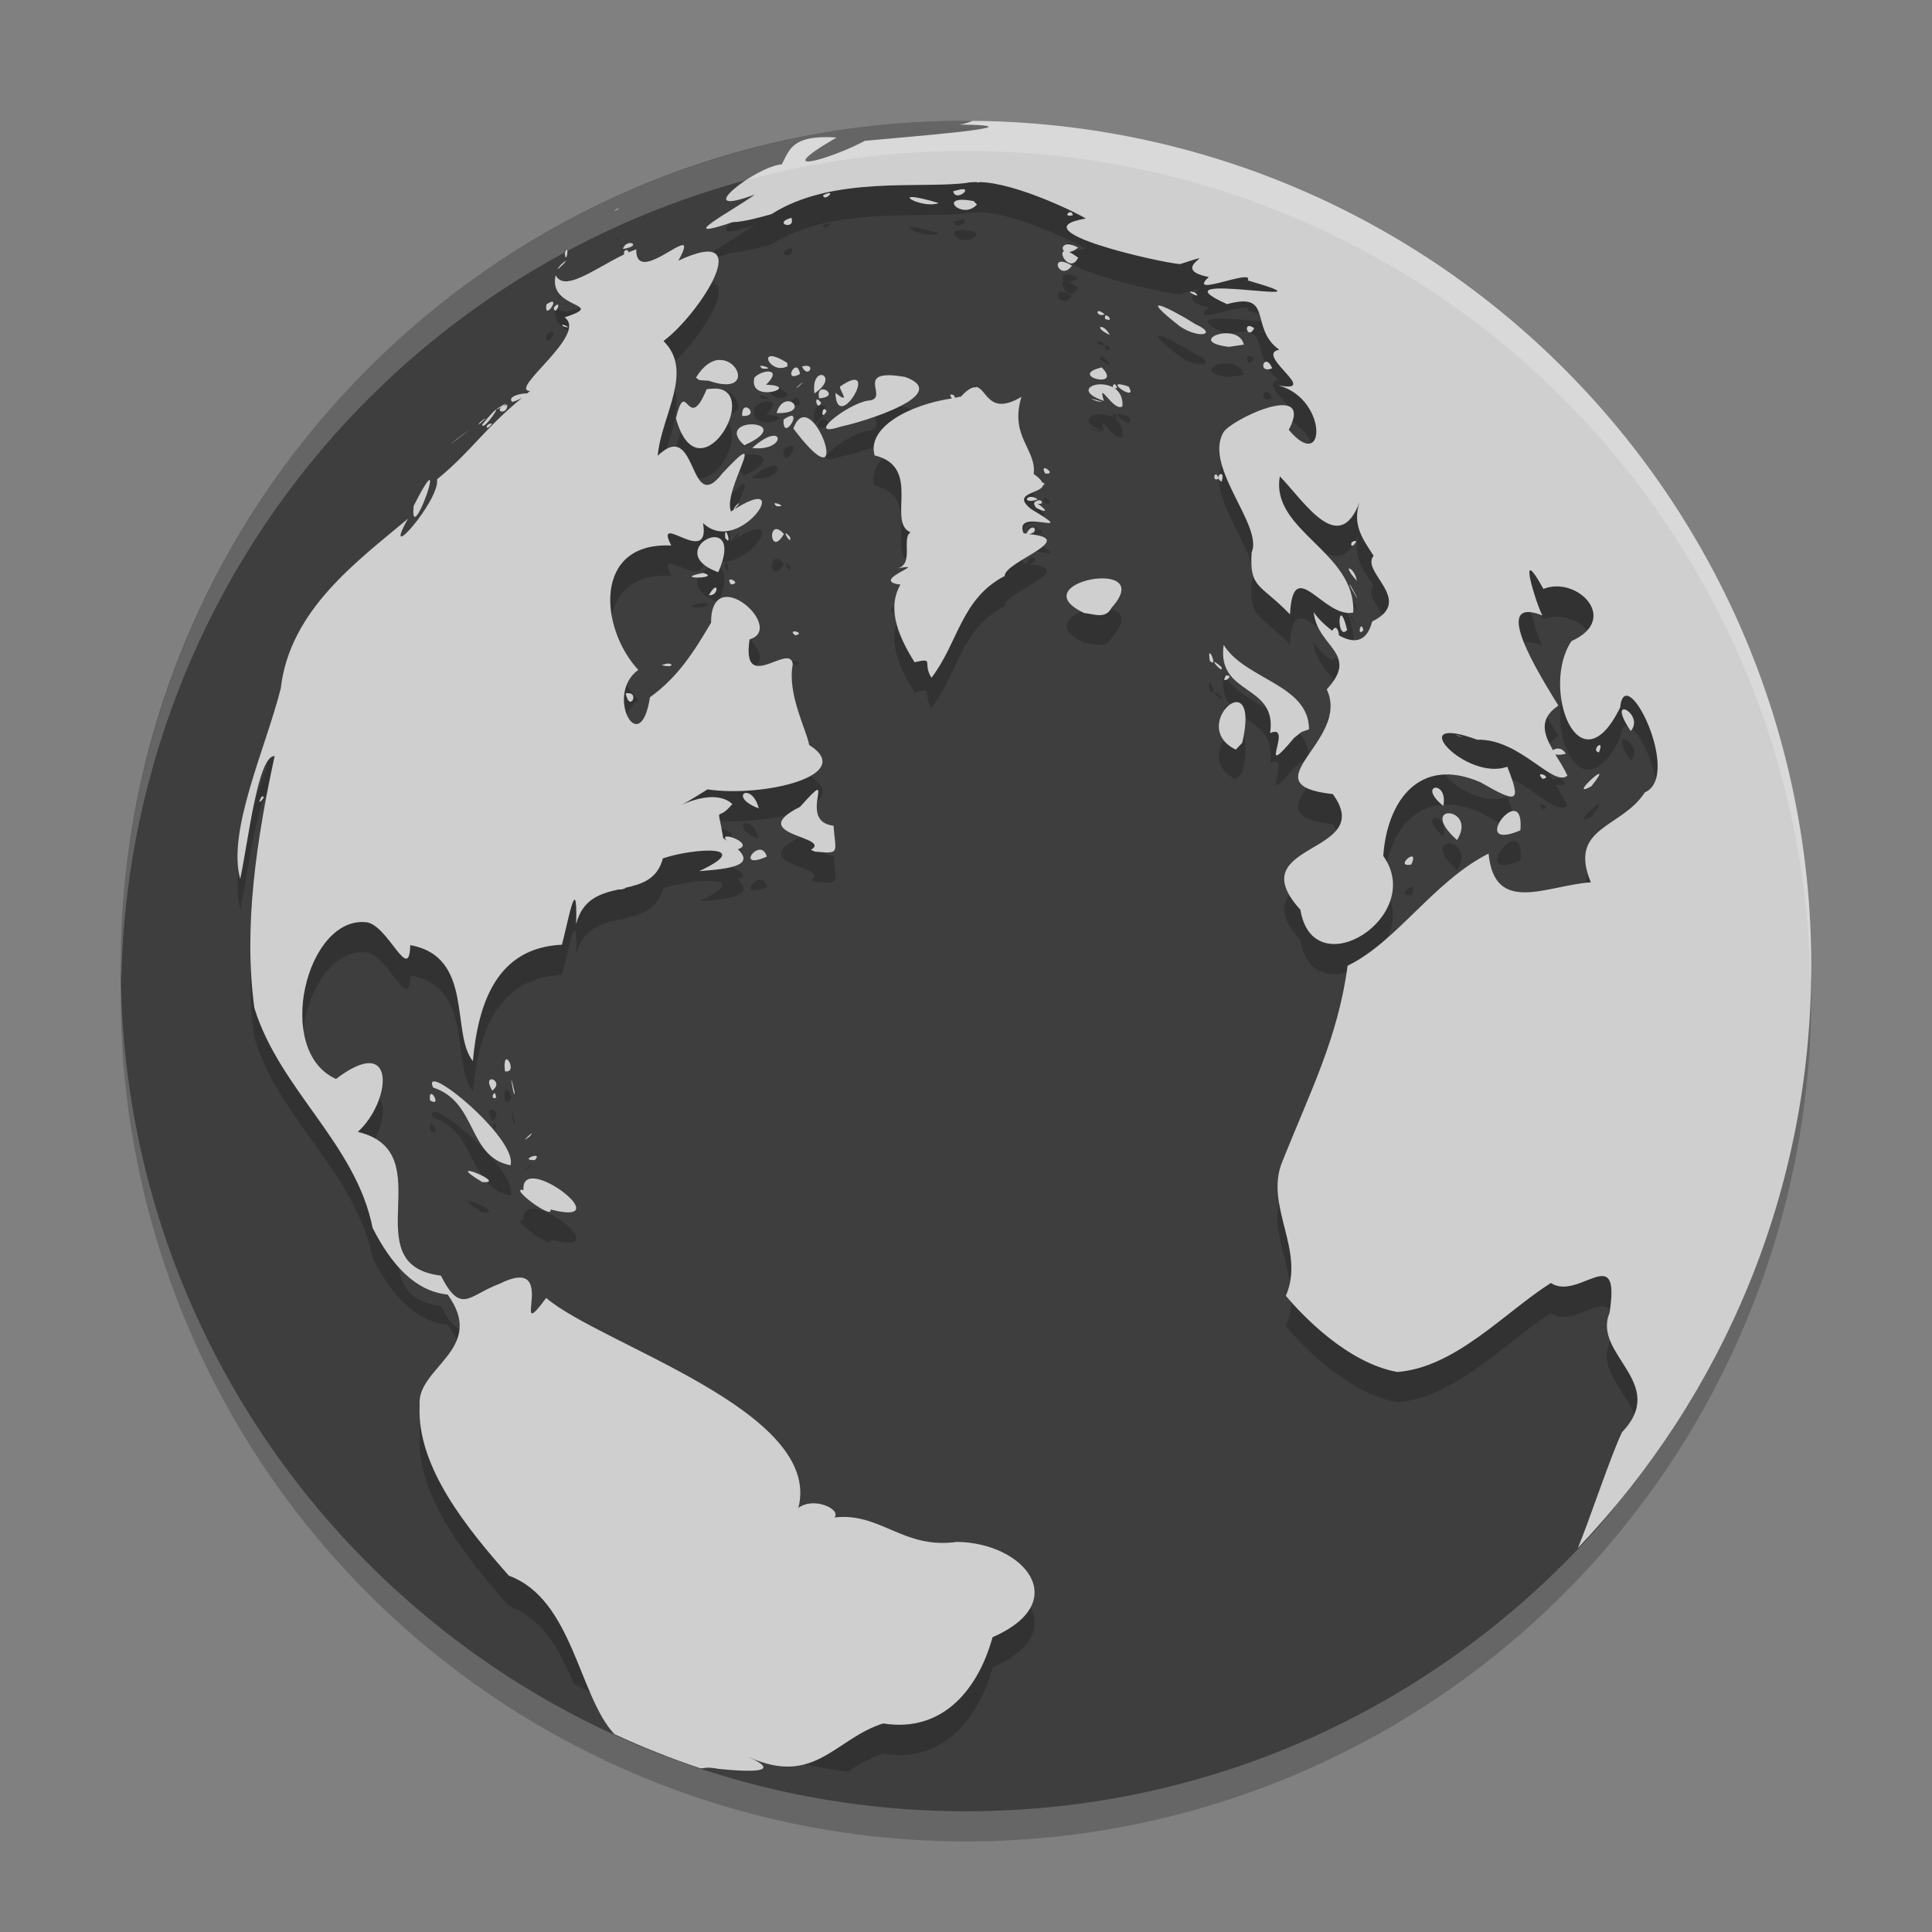 <svg xmlns="http://www.w3.org/2000/svg" width="64" height="64" version="1.1" viewBox="0 0 64 64">
 <rect x="0" y="0" width="64" height="64" fill="#808080" stroke="none"/>
 <g transform="translate(0,-988.362)">
  <circle style="opacity:0.2" cx="32" cy="1021.362" r="28"/>
  <path d="m 56.377,1020.502 c 0,7.16 0.936,13.553 -3.486,18.504 -5.128,5.742 -12.587,9.357 -20.891,9.357 C 16.536,1048.362 4,1035.826 4,1020.362 c 0,-15.464 12.536,-28 28,-28 0.509,0 1.665,0.292 2.167,0.319 7.001,0.374 11.089,5.874 15.797,10.463 5.217,5.086 6.413,9.496 6.413,17.358 z" style="fill:#3e3e3e"/>
  <path style="opacity:0.2" d="m 32.223,993.366 c -0.161,0.062 -0.314,0.109 -0.449,0.121 3.077,0.038 -2.018,0.432 -3.125,0.539 -1.035,0.559 -3.286,1.26 -0.938,-0.109 -1.213,-0.08 -1.484,0.241 -1.684,0.633 -0.02,0.02 -0.023,0.021 -0.016,0.031 -0.038,0.076 -0.074,0.148 -0.113,0.227 -0.844,0.05 -3.122,1.826 -0.895,1 -0.691,0.513 -2.782,1.601 -0.734,0.914 0.443,-0.022 0.861,-0.152 1.285,-0.266 2.016,-1.291 4.966,-0.835 6.465,-1.035 0.097,-0.026 0.218,-0.023 0.336,-0.027 0.031,0.02 0.061,0.02 0.09,0 1.249,0.028 3.342,1.076 3.523,1.207 -2.313,0.384 2.428,1.454 3.117,1.512 1.612,-0.515 -0.51,0.143 0.957,0.426 -0.783,0.719 1.53,-0.312 1.289,0.109 3.413,0.992 -3.355,-0.415 -0.688,0.789 1.571,-0.43 0.719,0.792 1.73,1.508 -0.871,0.164 1.55,1.542 -0.172,1.152 1.79,0.324 1.766,3.021 0.488,1.504 0.893,-1.692 -2.024,-0.296 -2.184,0.113 -0.611,1.153 1.339,3.063 0.953,3.953 -0.076,1.201 0.28,1.018 1.273,2.047 0.101,-2.018 1.116,0.145 2.094,-0.059 0.096,-2.016 -2.756,-2.705 -2.434,-4.516 0.848,0.886 1.956,2.67 2.645,0.852 -0.265,0.769 0.132,1.266 0.465,1.781 -0.45,0.535 1.38,1.476 -0.051,2.176 -0.189,0.747 -0.659,0.711 -1.102,0.457 0.003,-0.144 -0.096,-0.384 -0.219,-0.148 -0.26,-0.198 -0.5,-0.431 -0.617,-0.621 0.112,1.171 1.545,1.365 0.434,2.562 0.814,1.712 -2.653,3.151 0.203,3.469 1.478,2.023 -3.126,1.577 -1.074,3.832 0.425,2.586 4.172,0.214 2.746,-1.785 0.127,-1.818 1.191,-3.32 3.215,-2.442 1.236,0.712 1.369,0.691 0.895,-0.512 -1.364,0.499 -3.521,-1.823 -1,-0.894 1.425,-0.04 2.507,1.583 2.992,1.191 -0.106,-0.232 -0.256,-0.47 -0.402,-0.707 0.079,0.02 0.164,0.026 0.352,-0.02 -0.137,-0.223 -0.33,-0.189 -0.43,-0.117 -0.302,-0.518 -0.489,-1.029 0.18,-1.477 -0.63,-1.024 -2.289,-3.675 -0.527,-2.988 -0.15,-0.223 -0.915,-2.59 0.031,-0.875 1.106,-0.445 2.556,0.994 0.93,1.727 -1.036,1.53 0.245,4.993 1.613,2.199 0.164,-1.62 2.072,2.273 0.816,2.812 -0.765,1.195 -2.556,1.131 -1.789,2.981 -1.44,0.092 -3.193,1.108 -3.387,-0.953 -1.83,0.927 -3.041,2.924 -4.672,3.715 -0.314,2.376 -1.243,4.184 -2.168,6.504 -0.591,1.465 0.78,2.915 0.125,4.43 0.549,0.655 2.04,2.226 3.691,2.523 1.934,-0.154 3.554,-1.972 5.086,-2.945 0.929,0.61 2.323,-1.437 1.941,0.996 -0.574,1.377 1.971,2.309 0.418,3.945 -0.033,0.067 -0.101,0.263 -0.141,0.355 a 28,28 0 0 0 6.355,-16.797 C 59.423,1005.441 47.248,993.483 32.223,993.366 Z m -4.816,0.441 -0.07,0.019 0.07,-0.019 z m -0.137,0.031 -0.188,0.035 0.188,-0.035 z m -0.203,0.043 -0.074,0.019 0.074,-0.019 z m -2.113,0.707 -0.082,0.019 0.082,-0.019 z m -0.348,0.098 -0.188,0.039 0.188,-0.039 z m -1.707,0.496 -0.176,0.066 0.176,-0.066 z m -0.281,0.078 -0.078,0.039 0.078,-0.039 z m 9.332,0.375 c -0.046,-0.02 -0.159,5e-4 -0.371,0.062 0.063,0.312 0.51,-5e-4 0.371,-0.062 z m -10.391,0.07 -0.051,0.031 0.051,-0.031 z m 5.93,0.055 c -0.027,0 -0.093,-0.002 -0.223,0.07 0.026,0.188 0.304,-0.046 0.223,-0.07 z m 4.379,0.082 0.094,0.051 -0.094,-0.051 z m -1.621,0.047 c -0.4,-0.026 0.393,0.369 0.855,0.203 -0.455,-0.138 -0.722,-0.193 -0.855,-0.203 z m -9.199,0.047 -0.027,0.019 0.027,-0.019 z m 10.828,0.043 c -0.675,0.002 0.061,0.635 0.488,0.16 l -0.105,-0.113 c -0.159,-0.03 -0.286,-0.047 -0.383,-0.047 z m 0.617,0.168 0.004,0.094 -0.004,-0.094 z m -11.98,0.113 c 6.84e-4,0 -0.028,-0.003 -0.105,0.043 -0.147,0.114 0.103,-0.031 0.105,-0.043 z m -0.172,0.082 -0.094,0.074 0.094,-0.074 z m 15.129,0.051 c -0.097,-0.02 -0.217,0.174 0.074,0.098 -0.011,-0.066 -0.042,-0.094 -0.074,-0.098 z m -15.32,0.051 0.016,0.035 -0.016,-0.035 z m 6.07,0.133 c -0.651,0.184 0.152,0.432 0,0 z m -6.383,0.113 -0.113,0.109 0.113,-0.109 z m -0.191,0.133 -0.18,0.125 0.18,-0.125 z m 1.297,0.602 c -0.076,-0.034 -0.254,0.001 -0.305,0.188 0.355,-0.056 0.381,-0.153 0.305,-0.188 z m 14.371,0.039 c -0.127,0.032 -0.141,0.154 -0.062,0.219 -0.217,0.054 0.215,0.723 0.465,0.215 -0.124,-0.092 -0.221,-0.15 -0.297,-0.184 0.08,-0.02 0.177,-0.048 0.297,-0.148 -0.186,-0.104 -0.319,-0.122 -0.402,-0.102 z m -12.703,0.019 c -0.281,0 -1.553,1.152 -1.531,0.137 -1.07,0.382 -2.342,1.52 -2.672,0.859 -0.274,1.153 1.769,0.909 0.297,1.398 0.805,0.553 -1.877,2.4 -1.145,2.438 -0.039,0.03 -0.061,0.052 -0.098,0.082 -0.172,-0.02 -0.686,0.104 -0.484,0.281 0.207,-0.068 0.235,-0.099 0.32,-0.141 -1.29,1.059 -1.664,1.758 -2.82,2.703 0.113,0.682 -1.889,2.957 -0.961,1.305 -1.676,1.408 -3.921,3.025 -4.215,5.625 -0.515,2.022 -1.777,4.717 -1.34,6.309 0.273,-1.275 0.584,-4.094 1.141,-4.07 -0.589,2.722 -1.042,5.644 -0.672,8.348 0.845,2.718 3.362,4.494 3.914,7.281 0.639,1.251 1.423,2.096 2.488,2.211 1.313,1.805 -1.049,2.417 -0.93,3.664 -0.106,2.041 1.587,4.097 2.957,5.648 1.108,0.406 1.687,1.477 2.16,2.59 a 28,28 0 0 0 9.059,2.902 c 0.357,-0.233 0.73,-0.457 1.18,-0.598 2.045,0.324 3.179,-1.24 3.621,-2.859 2.681,-1.17 1.047,-3.127 -1.176,-3.156 -1.794,0.253 -2.529,-0.987 -4.059,-0.809 0.237,-0.266 -0.678,-0.705 -1.195,-0.32 0.826,-3.206 -6.54,-5.404 -8.352,-6.953 -1.267,1.711 0.508,-1.502 -1.559,-0.465 -1.005,0.372 -1.263,1.043 -1.934,-0.274 -2.941,-0.356 0.082,-4.087 -2.75,-4.762 1.11,-1.007 1.311,-3.307 -0.723,-1.754 -2.077,-0.928 -0.979,-5.42 1.016,-5.188 0.718,0.102 1.419,2.066 1.445,0.758 2.122,0.378 1.332,2.911 2.074,3.84 0.176,-1.932 0.797,-3.756 2.949,-3.856 0.151,-0.486 0.529,-2.644 0.473,-0.684 0.216,-0.833 0.797,-1.011 1.387,-1.145 0.137,0 0.234,-0.021 0.242,-0.055 0.548,-0.124 1.061,-0.283 1.242,-0.977 1.05,-0.351 3.073,-0.454 1.203,0.422 1.027,-0.076 1.849,-0.185 1.281,-0.727 0.608,-0.186 -0.718,-0.651 -0.363,-0.277 -0.044,-0.03 -0.071,-0.056 -0.121,-0.086 -0.202,-1.248 -0.241,-0.462 0.301,-1.133 -0.856,-0.787 -2.901,0.834 -0.824,-0.484 1.833,0.275 4.969,-0.461 3.371,-1.473 -0.083,-0.488 -0.737,-1.693 -0.547,-2.668 -0.075,-0.768 -1.711,1.04 -1.43,-0.828 1.223,-0.366 -1.276,-2.604 -1.277,-0.555 -0.592,1.011 -1.123,1.823 -2.023,2.469 -0.33,2.117 -1.511,-0.103 -0.383,-0.902 -1.285,-1.384 -1.512,-4.244 1.09,-4.121 -0.604,-1.182 1.316,0.759 1.055,-0.746 1.225,1.174 3.161,-1.862 0.926,-0.383 -0.299,-0.697 1.356,-3.028 -0.285,-1.266 -1.141,1.481 -0.805,-1.873 -2.145,-0.578 0.112,-1.321 1.217,-2.791 0.191,-3.801 1.171,-0.867 3.176,-3.921 0.492,-2.66 0.213,-0.386 0.23,-0.517 0.137,-0.52 z m -3.73,0.019 -0.016,0.137 0.016,-0.137 z m -0.094,0.137 c -0.012,-0.02 -0.037,0.017 -0.078,0.117 0.045,0.335 0.115,-0.073 0.078,-0.117 z m 17.484,0 0.109,0 -0.109,0 z m -15.566,0.019 c -0.025,0.02 -0.038,0.059 -0.027,0.133 0.262,-0.042 0.103,-0.187 0.027,-0.133 z m 3.266,0.324 0.035,0.043 -0.035,-0.043 z m -5.227,0.031 c 0.007,-0.02 -0.033,10e-4 -0.164,0.117 -0.302,0.359 0.143,-0.065 0.164,-0.117 z m 16.367,0.023 c -0.212,0.064 0.089,0.549 0.402,0.125 -0.203,-0.122 -0.332,-0.147 -0.402,-0.125 z m 0.551,0.105 -0.047,0.125 0.047,-0.125 z m 2.406,0.125 -0.141,0.019 0.141,-0.019 z m 1.16,0.059 -0.074,0.055 0.074,-0.055 z m 0.195,0.102 0.125,0.098 -0.125,-0.098 z m -21.078,0.125 -0.117,0.066 0.117,-0.066 z m -0.215,0.137 0.062,0.019 -0.062,-0.019 z m 21.273,0.027 0.062,0.066 -0.062,-0.066 z m 0.02,0.316 c 0.005,0.048 0.405,0.231 0.164,0.019 -0.125,-0.034 -0.166,-0.031 -0.164,-0.019 z m -21.098,0.336 c -0.019,-0.03 -0.082,-0.018 -0.223,0.078 -0.075,0.459 0.278,0.018 0.223,-0.078 z m 0.102,0.09 -0.074,0.07 0.074,-0.07 z m 20.012,0.031 c -0.182,-0.042 -0.059,0.131 0.645,0.68 0.628,0.428 1.265,0.278 0.547,-0.055 -0.521,-0.323 -1.009,-0.583 -1.191,-0.625 z m -2.293,0.043 0.266,0.09 -0.266,-0.09 z m -18.137,0.047 0.023,0.047 -0.023,-0.047 z m 18.398,0.09 c -0.117,-0.02 -0.033,0.203 0.188,0.105 -0.086,-0.072 -0.148,-0.102 -0.188,-0.105 z m -0.168,0.019 0.082,0.082 -0.082,-0.082 z m 0.398,0.121 c -0.027,0 -0.044,0.033 -0.027,0.117 0.288,0.11 0.108,-0.129 0.027,-0.117 z m -0.188,0.07 -0.059,0.133 0.059,-0.133 z m -0.289,0.027 0.098,0.074 -0.098,-0.074 z m -17.512,0.211 c -0.026,0 -0.036,0 0.004,0.051 0.32,0.1 0.074,-0.043 -0.004,-0.051 z m 18.016,0 0.113,0.031 -0.113,-0.031 z m 4.68,0.051 c -0.11,0.06 0.033,0.392 0.203,0.066 -0.102,-0.074 -0.166,-0.086 -0.203,-0.066 z m -4.883,0.023 c -0.052,0.02 -0.005,0.12 0.305,0.27 -0.1,-0.209 -0.252,-0.284 -0.305,-0.27 z m -17.715,0.055 -0.02,0.074 0.02,-0.074 z m 18.152,0.02 -0.027,0.066 0.027,-0.066 z m -0.355,0.098 0.012,0.172 -0.012,-0.172 z m 4.027,0.039 c -0.444,0.024 -0.798,0.338 0.141,0.449 l 0.492,-0.074 c -0.07,-0.299 -0.367,-0.39 -0.633,-0.375 z m -22.184,0.215 0.055,0.035 -0.055,-0.035 z m 7.152,0.539 0,0 c -0.284,0.02 0.118,0.574 0.551,0.328 l -0.016,-0.109 c -0.27,-0.17 -0.441,-0.226 -0.535,-0.223 z m 11.02,0 0.023,0.105 -0.023,-0.105 z m -12.746,0.121 c -0.236,0.02 -0.506,0.175 -0.758,0.59 l 0.113,0.082 0.312,0.019 c 1.426,0.493 1.039,-0.739 0.332,-0.688 l 0,0 z m 18.152,0.062 c -0.157,-0.032 -0.211,0.376 0.18,0.219 -0.063,-0.146 -0.127,-0.208 -0.18,-0.219 z m -15.539,0.113 -0.145,0.074 0.145,-0.074 z m -1.23,0.023 c -0.028,0 -0.022,0.034 0.059,0.09 0.415,0.036 0.026,-0.112 -0.059,-0.09 z m 1.176,0.051 c -0.155,0 -0.319,0.469 0.129,0.219 -0.027,-0.154 -0.077,-0.216 -0.129,-0.219 z m -0.551,0.094 0.086,0.035 -0.086,-0.035 z m -0.324,0.047 c -0.138,-0.022 -0.381,0.059 -0.508,0.199 -0.221,0.9 1.624,0.273 0.391,0.234 0.289,-0.284 0.255,-0.411 0.117,-0.434 z m 1.66,0.117 c -0.112,0.04 -0.228,0.218 -0.18,0.602 0.552,-0.36 0.367,-0.67 0.18,-0.602 z m 2.285,0 c -0.962,0 0.008,0.8 -0.695,0.844 -0.687,0.106 -2.149,1.273 -0.883,0.856 0.721,-0.146 3.718,-1.064 2.117,-1.641 -0.227,-0.038 -0.402,-0.057 -0.539,-0.059 z m -1.594,0.066 -0.125,0.117 0.125,-0.117 z m -1.262,0.164 c -0.032,0.02 -0.39,0.346 -0.113,0.129 0.098,-0.1 0.124,-0.133 0.113,-0.129 z m 10.34,0.066 c -0.044,0 -0.073,0.053 -0.066,0.102 -0.511,-0.281 -1.348,0.1 -0.293,0.453 -0.234,-0.752 0.332,0.391 0.617,0.18 0.018,-0.299 -0.102,-0.489 -0.266,-0.602 0.024,0 0.036,0.02 0.082,0 -0.019,-0.086 -0.047,-0.119 -0.074,-0.125 l 0,-0.01 z m 0.094,0.019 c -0.057,0.09 0.633,0.508 0.367,0.062 -0.248,-0.086 -0.348,-0.092 -0.367,-0.062 z m -4.684,0.07 0,0.02 c -0.119,-0.022 -0.271,0.048 -0.508,0.305 -0.064,0 -0.13,0.031 -0.195,0.039 -0.011,-0.062 -0.045,-0.123 -0.16,-0.105 0.018,0.076 0.039,0.089 0.059,0.125 -1.384,0.203 -2.829,0.953 -2.562,1.891 1.59,0.376 0.392,2.216 1.195,2.547 -0.323,0.182 0.156,1.121 -0.5,1.207 1.279,-0.253 -0.939,0.391 0.164,0.523 -0.411,0.708 -0.171,1.565 0.465,2.57 0.69,-0.156 0.246,0.034 0.562,0.516 0.885,-1.151 0.983,-2.625 2.426,-3.367 -0.014,-0.479 2.509,-1.236 0.801,-1.387 0.39,-0.07 0.117,-0.448 -0.082,-0.023 -0.042,0 -0.052,5e-4 -0.098,-0.019 -0.348,-0.906 1.966,0.236 0.25,-0.793 -0.684,-0.543 0.352,-0.504 0.395,-0.789 0.084,-0.02 0.049,-0.068 -0.027,-0.098 -0.038,-0.074 -0.114,-0.158 -0.281,-0.274 0.104,-0.805 -0.808,-1.247 -0.402,-2.555 -1.09,0.647 -1.143,-0.266 -1.5,-0.332 z m -5.555,0.02 0.043,0.102 -0.043,-0.102 z m 5.129,0 0.09,0.082 -0.09,-0.082 z m -8.164,0.039 c -0.097,0 -0.21,0 -0.34,0.019 -0.632,1.536 -0.664,-0.473 -1.016,0.961 0.734,2.659 2.809,-0.848 1.355,-0.981 z m 8.109,0.019 0.07,0.07 -0.07,-0.07 z m -4.527,0.02 c -0.049,-0.018 -0.103,-0.022 -0.145,0 -0.055,0.034 -0.086,0.116 -0.051,0.277 0.443,-0.029 0.342,-0.226 0.195,-0.281 z m -1.125,0.086 -0.117,0.105 0.117,-0.105 z m -9.219,0.019 -0.141,0.059 0.141,-0.059 z m 8.961,0.113 0.156,0.035 -0.156,-0.035 z m -0.047,0.031 0.051,0.066 -0.051,-0.066 z m 10.262,0.051 c -0.019,4e-4 0.019,0.022 0.164,0.074 0.443,0.092 -0.107,-0.074 -0.164,-0.074 z m -19.383,0.019 -0.047,0.027 0.047,-0.027 z m 10.285,0 c -0.073,0.024 0.027,0.36 0.137,0.113 -0.069,-0.094 -0.112,-0.121 -0.137,-0.113 z m -1.41,0.043 -0.137,0.098 0.137,-0.098 z m -8.906,0.102 c -0.095,0.034 -0.572,0.336 -0.082,0.086 0.103,-0.08 0.114,-0.098 0.082,-0.086 z m 0.055,0.024 c -0.573,0.19 0.015,0.409 0,0 z m 7.859,0.105 c -0.049,0.028 -0.084,0.111 -0.074,0.274 0.488,0.026 0.221,-0.357 0.074,-0.274 z m -8.25,0.074 c -0.049,0.034 -0.178,0.173 -0.438,0.484 0.006,0.239 0.585,-0.586 0.438,-0.484 z m 0.297,0.027 -0.09,0.117 0.09,-0.117 z m -0.152,0.066 -0.062,0.09 0.062,-0.09 z m -0.055,0.105 -0.125,0.113 0.125,-0.113 z m 9.672,0 c -0.051,0.02 -0.124,0.055 -0.219,0.121 -0.025,0.732 0.575,-0.224 0.219,-0.121 z m 0.312,0 -0.086,0.07 0.086,-0.07 z m -10.406,0.074 c -0.002,0 -0.048,0.027 -0.168,0.125 -0.197,0.236 0.174,-0.105 0.168,-0.125 z m 9.266,0.137 0.137,0.09 -0.137,-0.09 z m -9.043,0.035 c -0.261,0 -0.225,0.32 0,0 z m -0.184,0.031 -0.098,0.074 0.098,-0.074 z m 8.832,0 c -0.371,-0.02 -0.839,0.199 -0.293,0.695 0.937,-0.427 0.664,-0.678 0.293,-0.695 z m -8.867,0.078 -0.117,0.051 0.117,-0.051 z m 24.246,0.02 -0.098,0.035 0.098,-0.035 z m -25.027,0.266 c -0.246,0.184 -0.549,0.412 -0.168,0.141 0.604,-0.462 0.414,-0.324 0.168,-0.141 z m 10.238,0.027 c -0.142,0.036 -0.353,0.151 -0.625,0.395 0.877,0.1 1.052,-0.501 0.625,-0.395 z m 14.691,0 -0.023,0.172 0.023,-0.172 z m -6.016,0.109 0.023,0.098 -0.023,-0.098 z m -18.652,0.019 -0.02,0.09 0.02,-0.09 z m -0.035,0.098 -0.109,0.098 0.109,-0.098 z m -0.094,0.019 -0.043,0.082 0.043,-0.082 z m 8.516,0.031 -0.062,0.098 0.062,-0.098 z m -1.238,0.152 0.035,0.074 -0.035,-0.074 z m 17.543,0.125 -0.047,0.113 0.047,-0.113 z m -5.965,0.031 0.195,0.254 -0.195,-0.254 z m -19.199,0.078 -0.121,0.117 0.121,-0.117 z m 8.18,0.09 -0.098,0.105 0.098,-0.105 z m -8.191,0.074 -0.082,0.082 0.082,-0.082 z m 25.25,0.047 -0.039,0.133 0.039,-0.133 z m -5.742,0.191 c -0.024,0.02 -0.02,0.062 0.035,0.168 0.33,0.048 0.037,-0.212 -0.035,-0.168 z m 5.617,0.027 0.051,0.148 -0.051,-0.148 z m -25.41,0.019 -0.082,0.02 0.082,-0.02 z m 19.629,0.152 0.094,0.105 -0.094,-0.105 z m -20.191,0.188 c -0.049,0 -0.204,0.219 -0.527,0.855 -0.111,1.169 0.674,-0.848 0.527,-0.855 z m 10.766,0.133 0.066,0.105 -0.066,-0.105 z m 15.383,0.02 0.02,0.113 -0.02,-0.113 z m -26.121,0.105 0.02,0.09 -0.02,-0.09 z m 19.891,0.301 c -0.188,0 -0.213,0.233 0.23,0.086 -0.087,-0.066 -0.168,-0.09 -0.23,-0.086 z m 0.285,0.113 c -0.044,0 -0.099,0.02 -0.168,0.07 0.299,0.142 0.3,-0.06 0.168,-0.07 z m -0.141,0.082 c -0.047,0 -0.058,0.032 0.027,0.164 0.607,0.303 0.114,-0.144 -0.027,-0.164 z m -9.809,0.019 c 7.72e-4,-0.02 -0.03,0 -0.125,0.102 -0.179,0.287 0.123,-0.066 0.125,-0.102 z m 1.18,0 c -0.022,0 -0.013,0.034 0.062,0.094 0.349,0.024 0.004,-0.12 -0.062,-0.094 z m 11.125,0.027 -0.059,0.156 0.059,-0.156 z m -22.781,0.066 -0.066,0.152 0.066,-0.152 z m 12.023,0.082 -0.164,0.031 0.164,-0.031 z m -0.176,0.113 -0.203,0.055 0.203,-0.055 z m 0.23,0.058 -0.07,0.121 0.07,-0.121 z m -12.32,0.16 -0.039,0.094 0.039,-0.094 z m -0.02,0.023 -0.078,0.082 0.078,-0.082 z m 12.418,0.231 -0.059,0.141 0.059,-0.141 z m 18.18,0.047 0.023,0.156 -0.023,-0.156 z m -18.68,0.059 c -0.194,0.104 -0.058,0.768 0.309,0.148 -0.141,-0.158 -0.244,-0.184 -0.309,-0.148 z m -1.617,0.078 c -0.019,0 -0.032,0.047 -0.023,0.195 0.198,0.285 0.08,-0.191 0.023,-0.195 z m -0.074,0.031 -0.102,0.152 0.102,-0.152 z m 2.055,0.019 c -0.033,0.032 0.205,0.396 0.145,0.117 -0.092,-0.1 -0.134,-0.127 -0.145,-0.117 z m -2.324,0.125 c -0.45,-0.04 -1.138,0.712 0.09,1.16 0.364,-0.828 0.18,-1.137 -0.09,-1.16 z m 20.25,0.105 0.172,0.074 -0.172,-0.074 z m -2.641,0.148 -0.055,0.102 0.055,-0.102 z m 2.414,0 0.102,0.035 -0.102,-0.035 z m 0.988,0.785 c -0.064,-0.024 -0.048,0.09 0.234,0.406 -0.027,-0.221 -0.171,-0.383 -0.234,-0.406 z m -21.418,0.144 c -1.118,0.216 0.666,0.194 0,0 z m 13.355,0.188 c -0.784,-0.072 -2.083,0.506 -0.734,1.141 0.344,0.034 0.711,0.212 0.91,-0.176 0.581,-0.645 0.295,-0.921 -0.176,-0.965 z m -12.176,0.02 -0.008,0.133 0.008,-0.133 z m -0.309,0.02 c -0.021,0.02 -0.018,0.062 0.043,0.152 0.316,-0.02 0.022,-0.205 -0.043,-0.152 z m 20.57,0.188 c -0.036,-0.058 -0.046,-0.059 0.008,0.062 0.44,0.771 0.099,0.11 -0.008,-0.062 z m -21.066,0.082 c -0.042,0.024 -0.106,0.095 -0.188,0.242 0.259,0.032 0.314,-0.315 0.188,-0.242 z m 18.074,0.215 0.074,0.09 -0.074,-0.09 z m -17.031,0.113 0.105,0.066 -0.105,-0.066 z m 7.84,0.105 -0.145,0.051 0.145,-0.051 z m -7.133,0.129 0.086,0.144 -0.086,-0.144 z m 13.648,0.047 0.125,0.086 -0.125,-0.086 z m -0.02,0.035 0.145,0.082 -0.145,-0.082 z m 1.562,0.09 0.031,0.102 -0.031,-0.102 z m -0.043,0.055 0.164,0.258 -0.164,-0.258 z m 4.438,0.082 0.133,0.074 -0.133,-0.074 z m -5.77,0.023 0.117,0.07 -0.117,-0.07 z m 5.207,0.024 c -0.127,-0.078 -0.087,0.79 0.184,0.473 -0.076,-0.316 -0.141,-0.446 -0.184,-0.473 z m -0.363,0.289 0.078,0.078 -0.078,-0.078 z m 1.016,0.066 c -0.065,0 -0.098,0.324 0.07,0.125 -0.022,-0.098 -0.049,-0.127 -0.07,-0.125 z m -0.367,0.031 -0.039,0.098 0.039,-0.098 z m -18.355,0.144 c -0.088,-0.022 -0.186,0 -0.031,0.121 0.197,-0.038 0.119,-0.099 0.031,-0.121 z m 14.285,0.168 0.09,0.094 -0.09,-0.094 z m -15.156,0.082 -0.012,0.141 0.012,-0.141 z m 15.031,0.188 c -0.238,1.704 1.792,1.27 1.543,2.922 0.812,-0.358 -0.499,1.702 0.797,0.156 l 0.25,-0.195 0.238,-0.082 c 0.005,-1.486 -2.117,-1.648 -2.828,-2.801 z m -14.348,0.113 0.086,0.09 -0.086,-0.09 z m 13.883,0.164 c -0.019,0.02 -0.019,0.078 0.012,0.254 0.234,0.218 0.044,-0.284 -0.012,-0.254 z m -17.91,0.199 -0.164,0.078 0.164,-0.078 z m 18.066,0.09 c -0.047,0.02 0.34,0.421 0.227,0.16 -0.146,-0.122 -0.211,-0.164 -0.227,-0.16 z m -18.082,0.055 c -0.056,0 -0.133,0.017 -0.223,0.051 0.374,0.1 0.39,-0.045 0.223,-0.051 z m 0.172,0.023 -0.117,0.066 0.117,-0.066 z m 8.219,0 -0.125,0.062 0.125,-0.062 z m 9.602,0.02 -0.098,0.062 0.098,-0.062 z m -9.379,0.262 -0.066,0.09 0.066,-0.09 z m 13.137,0.047 -0.062,0.09 0.062,-0.09 z m -3.281,0.039 c -0.234,0.36 0.357,-0.02 0,0 z m -9.605,0.02 0.133,0.074 -0.133,-0.074 z m -9.293,0.113 0.156,0.031 -0.156,-0.031 z m 19.066,0.023 -0.035,0.098 0.035,-0.098 z m -31.594,0.125 0.004,0.113 -0.004,-0.113 z m 31.543,0 -0.035,0.141 0.035,-0.141 z m -20,0.316 c 0.131,0.661 0.499,-0.094 0,0 z m 20.75,0.176 -0.016,0.172 0.016,-0.172 z m -32.348,0.039 -0.02,0.137 0.02,-0.137 z m 31.805,0.074 c -0.426,0.038 -1.013,1.078 0,1.57 l 0.215,-0.223 c 0.24,-1.035 0.041,-1.37 -0.215,-1.348 z m 12.832,0.242 c -0.086,0.032 -0.073,0.233 0.254,0.715 0.305,-0.355 -0.111,-0.769 -0.254,-0.715 z m -11.957,0.051 -0.125,0.078 0.125,-0.078 z m 9.715,0.266 -0.043,0.082 0.043,-0.082 z m -0.043,0.176 -0.012,0.148 0.012,-0.148 z m -8.352,0.336 -0.117,0.074 0.117,-0.074 z m 5.098,0.02 c 0.039,0.02 0.392,0.13 0.098,0.02 -0.094,-0.024 -0.111,-0.025 -0.098,-0.02 z m 3.754,0.062 0.105,0.148 -0.105,-0.148 z m -3.832,0.02 0.098,0.051 -0.098,-0.051 z m 1.008,0.176 -0.074,0.066 0.074,-0.066 z m 3.117,0.047 -0.012,0.148 0.012,-0.148 z m -0.344,0.281 0.102,0 -0.102,0 z m 0.5,0.102 -0.012,0.098 0.012,-0.098 z m 0.473,0.109 0.035,0.133 -0.035,-0.133 z m -2.34,0.172 0.152,0.078 -0.152,-0.078 z m 4.34,0.055 -0.023,0.082 0.023,-0.082 z M 51,1014.827 51.043,1014.976 51,1014.827 Z m 1.977,0.176 c -0.08,-0.042 -0.924,0.781 -0.258,0.406 0.227,-0.283 0.285,-0.393 0.258,-0.406 z m -1.953,0.02 c -0.015,0.02 7.42e-4,0.061 0.078,0.141 0.285,-0.03 -0.033,-0.195 -0.078,-0.141 z m 0.328,0.188 -0.113,0.02 0.113,-0.02 z m -3.543,0.027 -0.059,0.094 0.059,-0.094 z m -39.602,0.023 -0.074,0.07 0.074,-0.07 z m 0.445,0.023 -0.062,0.305 0.062,-0.305 z m 43.398,0 0.07,0.082 -0.07,-0.082 z m -4.508,0.172 c -0.135,0.02 -0.182,0.238 0.27,0.602 0.088,-0.44 -0.135,-0.621 -0.27,-0.602 z m -20.477,0.078 c -0.068,0.025 -0.223,0.18 -0.559,0.555 -1.873,0.942 1.105,0.983 0.355,1.43 L 27,1017.573 c 0.855,0.078 0.681,0.055 0.613,-0.855 -0.954,-0.108 -0.344,-1.253 -0.547,-1.184 z m -2.312,0.102 c -0.205,-0.036 -0.276,0.26 0.383,0.508 -0.089,-0.347 -0.26,-0.486 -0.383,-0.508 z m -16.082,0.117 c -0.25,0.42 0.238,-0.08 0,0 z m 35.453,0 0.086,0.062 -0.086,-0.062 z m 6.055,0.476 c -0.403,-0.068 -1.169,1.218 0.188,0.641 0.038,-0.443 -0.053,-0.618 -0.188,-0.641 z m -2.164,0.078 c -0.26,-0.02 -0.437,0.264 0.25,0.883 0.354,-0.56 0.01,-0.868 -0.25,-0.883 z m -20.559,0.027 -0.125,0.023 0.125,-0.023 z m -2.371,0.547 -0.195,0.098 0.195,-0.098 z m 25.301,0.426 0.09,0.02 -0.09,-0.02 z m -25.223,0.203 c -0.288,0.02 -0.589,0.594 0.242,0.231 -0.051,-0.176 -0.146,-0.235 -0.242,-0.231 z m 21.832,0.027 -0.098,0.035 0.098,-0.035 z m -39.191,0.027 -0.004,0.156 0.004,-0.156 z m 38.992,0.18 c -0.103,-0.064 -0.508,0.344 -0.043,0.258 0.076,-0.162 0.077,-0.236 0.043,-0.258 z m -38.398,0.094 0.023,0.09 -0.023,-0.09 z m -0.324,0.344 -0.023,0.125 0.023,-0.125 z m 38.352,0.191 -0.074,0.113 0.074,-0.113 z m -25.727,0.438 0.16,0.027 -0.16,-0.027 z m -1.32,0.856 -0.109,0.109 0.109,-0.109 z m -7.285,0.289 -0.098,0.02 0.098,-0.02 z m 0.863,0.742 0.039,0.094 -0.039,-0.094 z m 5.859,0.051 -0.164,0.234 0.164,-0.234 z m -0.395,0.293 -0.129,0.074 0.129,-0.074 z m -7.828,0.078 -0.094,0.137 0.094,-0.137 z m 5.344,2.926 -0.035,0.098 0.035,-0.098 z m 0.77,0.324 0.094,0.066 -0.094,-0.066 z m 0.105,0.094 c -0.061,-0.038 -0.119,0.036 -0.082,0.387 0.297,0.054 0.184,-0.323 0.082,-0.387 z m -3.965,0.414 0.098,0.02 -0.098,-0.02 z m 3.488,0.246 c -0.104,-0.04 -0.218,0.043 -0.027,0.367 0.225,-0.164 0.131,-0.327 0.027,-0.367 z m 0.613,0.02 c -0.027,-0.034 0.121,0.742 0.098,0.375 -0.061,-0.263 -0.089,-0.364 -0.098,-0.375 z m -2.598,0.047 c -0.048,0.02 -0.052,0.079 0,0.199 1.474,0.475 1.134,2.296 2.566,2.574 0.217,-0.777 -2.228,-2.894 -2.566,-2.773 z m -1.414,0.219 -0.102,0.02 0.102,-0.02 z m 3.457,0.172 c -0.06,-0.028 -0.138,0.222 0.043,0.145 -0.006,-0.094 -0.023,-0.137 -0.043,-0.145 z m -2.109,0.02 c -0.031,0 -0.05,0.065 -0.035,0.211 0.329,0.2 0.13,-0.231 0.035,-0.211 z m 2.863,0.129 0.102,0.301 -0.102,-0.301 z m -1.301,0.43 0.125,0.113 -0.125,-0.113 z m 0.117,0.133 0.078,0.098 -0.078,-0.098 z m -3.715,0.187 -0.082,0.082 0.082,-0.082 z m 5.207,0.305 0.113,0.102 -0.113,-0.102 z m 0.156,0.129 c -0.061,0.03 -0.405,0.355 -0.066,0.102 0.079,-0.088 0.087,-0.112 0.066,-0.102 z m -3.066,0.113 0.109,0.082 -0.109,-0.082 z m 3.371,0.156 0.098,0.078 -0.098,-0.078 z m -0.148,0.477 c -0.094,-0.042 -0.487,0.143 -0.047,0.133 0.077,-0.08 0.078,-0.119 0.047,-0.133 z m -2.262,0.504 c -0.006,0.034 0.115,0.14 0.473,0.355 0.7,0.06 -0.455,-0.458 -0.473,-0.355 z m 2.195,0.066 0.129,0.086 -0.129,-0.086 z m 0.074,0.184 c -0.265,-0.046 -0.458,0.039 -0.43,0.371 -0.528,-0.116 1.012,1.024 0.895,0.641 1.791,0.464 0.329,-0.872 -0.465,-1.012 z m -4.227,3.481 0.035,0.125 -0.035,-0.125 z m 13.113,7.207 0.164,0.023 -0.164,-0.023 z m 0.785,0.051 -0.191,0.02 0.191,-0.02 z m -0.785,0.023 -0.066,0.082 0.066,-0.082 z m 2.598,0.543 -0.039,0.09 0.039,-0.09 z"/>
  <path style="fill:#cfcfcf" d="m 32.221,992.368 c -0.161,0.062 -0.313,0.108 -0.448,0.12 3.077,0.038 -2.015,0.431 -3.123,0.539 -1.035,0.559 -3.287,1.26 -0.938,-0.11 -1.213,-0.08 -1.484,0.243 -1.684,0.634 -0.02,0.02 -0.023,0.02 -0.016,0.03 -0.038,0.076 -0.075,0.148 -0.115,0.227 -0.844,0.05 -3.119,1.824 -0.891,0.998 -0.691,0.513 -2.783,1.603 -0.736,0.916 0.443,-0.022 0.861,-0.152 1.285,-0.265 l 0,0 c 2.016,-1.291 4.965,-0.836 6.464,-1.036 0.097,-0.026 0.219,-0.024 0.336,-0.028 0.031,0.02 0.061,0.02 0.09,0 1.249,0.028 3.34,1.078 3.522,1.209 -2.313,0.384 2.43,1.452 3.12,1.509 1.612,-0.515 -0.51,0.144 0.957,0.427 -0.783,0.719 1.528,-0.309 1.288,0.112 3.413,0.992 -3.354,-0.417 -0.686,0.787 1.571,-0.43 0.719,0.793 1.731,1.509 -0.871,0.164 1.55,1.541 -0.172,1.151 1.79,0.324 1.764,3.021 0.487,1.504 0.893,-1.692 -2.023,-0.296 -2.182,0.114 -0.611,1.153 1.338,3.061 0.952,3.951 -0.076,1.201 0.278,1.019 1.271,2.048 0.101,-2.018 1.117,0.144 2.095,-0.06 0.096,-2.016 -2.753,-2.704 -2.431,-4.514 0.848,0.886 1.956,2.669 2.644,0.85 -0.265,0.769 0.13,1.268 0.462,1.783 -0.45,0.535 1.382,1.477 -0.049,2.177 -0.189,0.747 -0.66,0.71 -1.102,0.457 0.003,-0.144 -0.096,-0.385 -0.219,-0.15 -0.26,-0.198 -0.498,-0.431 -0.615,-0.621 0.112,1.171 1.543,1.365 0.432,2.562 0.814,1.712 -2.654,3.152 0.202,3.47 1.478,2.023 -3.127,1.576 -1.075,3.831 0.425,2.586 4.172,0.216 2.745,-1.783 0.127,-1.818 1.195,-3.32 3.218,-2.442 1.236,0.712 1.366,0.689 0.891,-0.514 -1.364,0.499 -3.519,-1.822 -0.998,-0.894 1.425,-0.04 2.506,1.584 2.991,1.192 -0.106,-0.232 -0.256,-0.469 -0.402,-0.706 0.079,0.02 0.163,0.024 0.35,-0.022 -0.137,-0.223 -0.327,-0.19 -0.427,-0.118 -0.302,-0.518 -0.491,-1.029 0.178,-1.477 -0.63,-1.024 -2.29,-3.673 -0.528,-2.986 -0.15,-0.223 -0.914,-2.592 0.033,-0.878 1.106,-0.445 2.556,0.996 0.93,1.728 -1.036,1.53 0.242,4.995 1.611,2.201 0.164,-1.62 2.073,2.272 0.818,2.811 -0.765,1.195 -2.556,1.131 -1.788,2.98 -1.44,0.092 -3.194,1.107 -3.388,-0.954 -1.83,0.927 -3.039,2.925 -4.67,3.716 -0.314,2.376 -1.243,4.182 -2.168,6.502 -0.591,1.465 0.778,2.918 0.123,4.432 0.549,0.655 2.042,2.227 3.694,2.524 1.934,-0.154 3.551,-1.975 5.083,-2.948 0.929,0.61 2.325,-1.437 1.944,0.995 -0.574,1.377 1.969,2.312 0.416,3.948 -0.355,0.712 -1.14,3.088 -1.468,3.842 C 57.047,1034.627 60,1027.846 60,1020.362 60,1004.972 47.583,992.487 32.221,992.368 Z m -4.815,0.44 -0.071,0.02 0.071,-0.02 z m -0.137,0.03 -0.186,0.036 0.186,-0.036 z m -0.202,0.044 -0.077,0.02 0.077,-0.02 z m -2.114,0.705 -0.082,0.022 0.082,-0.022 z m -0.35,0.098 -0.186,0.04 0.186,-0.04 z m -1.704,0.498 -0.178,0.064 0.178,-0.064 z m -0.282,0.076 -0.079,0.04 0.079,-0.04 z m 9.33,0.377 c -0.046,-0.02 -0.159,0 -0.372,0.062 0.063,0.312 0.511,0 0.372,-0.062 z m -10.391,0.068 -0.049,0.032 0.049,-0.032 z m 5.931,0.054 c -0.027,0 -0.092,0 -0.221,0.072 0.026,0.188 0.302,-0.048 0.221,-0.072 z m 4.378,0.082 0.093,0.052 -0.093,-0.052 z m 0.645,0.02 0.09,0.052 -0.09,-0.052 z m -2.267,0.03 c -0.4,-0.026 0.393,0.366 0.856,0.2 -0.455,-0.138 -0.722,-0.19 -0.856,-0.2 z m -9.198,0.046 -0.027,0.02 0.027,-0.02 z m 10.828,0.044 c -0.675,0.002 0.062,0.633 0.489,0.158 l -0.107,-0.114 c -0.159,-0.03 -0.286,-0.044 -0.383,-0.044 z m 0.618,0.166 0.005,0.096 -0.005,-0.096 z m -11.982,0.112 c 6.84e-4,0 -0.026,0 -0.104,0.046 -0.147,0.114 0.102,-0.034 0.104,-0.046 z m -0.172,0.084 -0.093,0.076 0.093,-0.076 z m 15.129,0.05 c -0.097,-0.02 -0.217,0.174 0.074,0.098 -0.011,-0.066 -0.041,-0.094 -0.074,-0.098 z m -15.318,0.052 0.014,0.036 -0.014,-0.036 z m 6.068,0.132 c -0.651,0.184 0.152,0.432 0,0 z m -6.382,0.112 -0.112,0.112 0.112,-0.112 z m -0.191,0.134 -0.18,0.124 0.18,-0.124 z m 1.296,0.602 c -0.076,-0.034 -0.253,0 -0.304,0.186 0.355,-0.056 0.38,-0.152 0.304,-0.186 z m 14.375,0.04 c -0.127,0.032 -0.141,0.154 -0.063,0.219 -0.217,0.054 0.215,0.724 0.465,0.216 -0.124,-0.092 -0.222,-0.152 -0.298,-0.186 0.08,-0.02 0.175,-0.048 0.295,-0.148 -0.186,-0.104 -0.316,-0.122 -0.399,-0.102 z m -12.704,0.02 c -0.281,0 -1.555,1.152 -1.534,0.136 -1.07,0.382 -2.339,1.519 -2.669,0.859 -0.274,1.153 1.767,0.908 0.295,1.397 0.805,0.553 -1.878,2.402 -1.146,2.439 -0.039,0.03 -0.059,0.052 -0.096,0.082 -0.172,-0.02 -0.688,0.104 -0.487,0.282 0.207,-0.068 0.237,-0.098 0.323,-0.14 -1.29,1.059 -1.663,1.756 -2.819,2.702 0.113,0.682 -1.89,2.956 -0.963,1.304 -1.676,1.408 -3.92,3.027 -4.214,5.627 -0.515,2.022 -1.779,4.717 -1.343,6.308 0.273,-1.275 0.583,-4.095 1.14,-4.072 -0.589,2.722 -1.041,5.644 -0.67,8.348 0.845,2.718 3.364,4.494 3.916,7.282 0.639,1.251 1.42,2.095 2.486,2.209 1.313,1.805 -1.047,2.42 -0.927,3.667 -0.106,2.041 1.586,4.095 2.956,5.646 2.116,0.775 2.312,3.988 3.497,5.25 0.92,0.422 1.862,0.802 2.833,1.124 0.183,0.024 0.149,-0.064 0.613,0.024 0.82,0.086 2.255,0.176 0.984,-0.399 2.205,1.005 2.87,-0.605 4.471,-1.105 2.045,0.324 3.181,-1.238 3.623,-2.857 2.681,-1.17 1.047,-3.129 -1.176,-3.158 -1.794,0.253 -2.531,-0.988 -4.061,-0.809 0.237,-0.266 -0.678,-0.702 -1.195,-0.317 0.826,-3.206 -6.542,-5.404 -8.354,-6.954 -1.267,1.711 0.511,-1.502 -1.556,-0.465 -1.005,0.372 -1.263,1.041 -1.933,-0.276 -2.941,-0.356 0.081,-4.086 -2.751,-4.761 1.11,-1.007 1.312,-3.306 -0.722,-1.753 -2.077,-0.928 -0.98,-5.423 1.014,-5.19 0.718,0.102 1.417,2.065 1.444,0.757 2.122,0.378 1.333,2.913 2.075,3.842 0.176,-1.932 0.796,-3.756 2.948,-3.856 0.151,-0.486 0.529,-2.644 0.473,-0.684 0.216,-0.833 0.799,-1.009 1.389,-1.143 0.137,0 0.232,-0.024 0.241,-0.058 0.548,-0.124 1.063,-0.283 1.244,-0.976 1.05,-0.351 3.073,-0.452 1.203,0.424 1.027,-0.076 1.847,-0.186 1.28,-0.727 0.608,-0.186 -0.718,-0.653 -0.364,-0.279 -0.044,-0.03 -0.07,-0.054 -0.12,-0.084 -0.202,-1.248 -0.241,-0.464 0.301,-1.135 -0.856,-0.787 -2.9,0.834 -0.823,-0.484 1.833,0.275 4.967,-0.46 3.369,-1.471 -0.083,-0.488 -0.734,-1.694 -0.544,-2.669 -0.075,-0.768 -1.712,1.04 -1.43,-0.829 1.223,-0.366 -1.276,-2.602 -1.277,-0.552 -0.592,1.011 -1.123,1.823 -2.023,2.469 -0.33,2.117 -1.514,-0.106 -0.386,-0.905 -1.285,-1.384 -1.511,-4.244 1.091,-4.121 -0.604,-1.182 1.314,0.761 1.053,-0.744 1.225,1.174 3.163,-1.862 0.927,-0.383 -0.299,-0.697 1.357,-3.029 -0.284,-1.266 -1.141,1.481 -0.804,-1.875 -2.144,-0.58 0.112,-1.321 1.217,-2.791 0.191,-3.801 1.171,-0.867 3.176,-3.922 0.492,-2.661 0.213,-0.386 0.23,-0.517 0.137,-0.52 z m -3.732,0.02 -0.016,0.134 0.016,-0.134 z m -0.093,0.134 c -0.012,-0.02 -0.036,0.02 -0.077,0.12 0.045,0.335 0.114,-0.076 0.077,-0.12 z m 17.484,0 0.112,0 -0.112,0 z m -15.564,0.02 c -0.025,0.02 -0.041,0.06 -0.03,0.134 0.262,-0.042 0.106,-0.188 0.03,-0.134 z m 3.265,0.325 0.033,0.044 -0.033,-0.044 z m -5.225,0.03 c 0.007,-0.02 -0.033,0 -0.164,0.116 -0.302,0.359 0.143,-0.064 0.164,-0.116 z m 16.365,0.024 c -0.212,0.064 0.089,0.55 0.402,0.126 -0.203,-0.122 -0.331,-0.148 -0.402,-0.126 z m 0.552,0.106 -0.046,0.124 0.046,-0.124 z m 2.406,0.126 -0.142,0.02 0.142,-0.02 z m 1.159,0.058 -0.074,0.054 0.074,-0.054 z m 0.194,0.102 0.126,0.098 -0.126,-0.098 z m -21.079,0.124 -0.115,0.068 0.115,-0.068 z m -0.213,0.136 0.063,0.02 -0.063,-0.02 z m 21.273,0.028 0.063,0.066 -0.063,-0.066 z m 0.019,0.314 c 0.005,0.048 0.405,0.232 0.164,0.02 -0.125,-0.034 -0.166,-0.032 -0.164,-0.02 z m -21.098,0.339 c -0.019,-0.03 -0.081,-0.02 -0.221,0.076 -0.075,0.459 0.277,0.02 0.221,-0.076 z m 0.101,0.088 -0.074,0.072 0.074,-0.072 z m 0.06,0 c -0.018,-0.02 -0.06,0 -0.139,0.09 0.026,0.262 0.192,-0.054 0.139,-0.09 z m 19.953,0.03 c -0.182,-0.042 -0.059,0.132 0.645,0.681 0.628,0.428 1.265,0.278 0.547,-0.054 -0.521,-0.323 -1.01,-0.584 -1.192,-0.626 z m -2.291,0.046 0.265,0.088 -0.265,-0.088 z m -18.137,0.046 0.022,0.046 -0.022,-0.046 z m 18.4,0.09 c -0.117,-0.02 -0.034,0.201 0.186,0.104 -0.086,-0.072 -0.147,-0.1 -0.186,-0.104 z m -0.17,0.02 0.082,0.08 -0.082,-0.08 z m 0.396,0.12 c -0.027,0 -0.042,0.034 -0.025,0.118 0.288,0.11 0.105,-0.13 0.025,-0.118 z m -0.186,0.07 -0.06,0.134 0.06,-0.134 z m -0.29,0.028 0.098,0.072 -0.098,-0.072 z m 0.503,0.211 0.115,0.03 -0.115,-0.03 z m -18.014,0 c -0.026,0 -0.034,0 0.005,0.052 0.32,0.1 0.072,-0.044 -0.005,-0.052 z m 22.695,0.05 c -0.11,0.06 0.034,0.392 0.205,0.066 -0.102,-0.074 -0.168,-0.086 -0.205,-0.066 z m -4.884,0.024 c -0.052,0.02 -0.003,0.118 0.306,0.268 -0.1,-0.209 -0.254,-0.283 -0.306,-0.268 z m -17.713,0.054 -0.019,0.074 0.019,-0.074 z m 18.154,0.02 -0.027,0.066 0.027,-0.066 z m -0.358,0.098 0.014,0.172 -0.014,-0.172 z m 4.028,0.038 c -0.444,0.024 -0.799,0.337 0.139,0.449 l 0.495,-0.074 c -0.07,-0.299 -0.368,-0.389 -0.634,-0.375 z m -22.184,0.216 0.057,0.036 -0.057,-0.036 z m 7.153,0.541 c -0.284,0.02 0.117,0.577 0.55,0.331 l -0.014,-0.11 c -0.27,-0.17 -0.441,-0.225 -0.536,-0.222 z m 11.02,0 0.025,0.106 -0.025,-0.106 z m -12.745,0.122 c -0.236,0.02 -0.508,0.176 -0.76,0.591 l 0.115,0.082 0.312,0.02 c 1.426,0.493 1.041,-0.738 0.334,-0.686 z m 18.151,0.064 c -0.157,-0.032 -0.21,0.374 0.18,0.216 -0.063,-0.146 -0.128,-0.205 -0.18,-0.216 z m -15.539,0.112 -0.142,0.074 0.142,-0.074 z m -1.228,0.024 c -0.028,0 -0.023,0.034 0.057,0.09 0.415,0.036 0.027,-0.112 -0.057,-0.09 z m 1.37,0.02 c 0.198,0.448 0.507,-0.146 0,0 z m -0.197,0.032 c -0.155,0 -0.316,0.466 0.131,0.216 -0.027,-0.154 -0.08,-0.213 -0.131,-0.216 z m 10.125,0 c -1.176,0.276 0.738,0.744 0,0 z m 0.55,0.05 -0.027,0.104 0.027,-0.104 z m -11.225,0.042 0.085,0.036 -0.085,-0.036 z m -0.325,0.046 c -0.138,-0.022 -0.379,0.06 -0.506,0.2 -0.221,0.9 1.622,0.273 0.388,0.235 0.289,-0.284 0.255,-0.412 0.118,-0.435 z m 3.946,0.12 c -0.962,0 0.009,0.799 -0.695,0.842 -0.687,0.106 -2.149,1.273 -0.883,0.856 0.721,-0.146 3.72,-1.065 2.119,-1.641 -0.227,-0.038 -0.404,-0.056 -0.541,-0.058 z m -2.286,0 c -0.112,0.04 -0.226,0.218 -0.178,0.602 0.552,-0.36 0.365,-0.67 0.178,-0.602 z m 0.695,0.066 -0.126,0.116 0.126,-0.116 z m 0.375,0.096 c -0.094,0.026 -0.224,0.092 -0.402,0.216 -0.014,0.124 0.385,0.618 -0.15,0.208 0.049,1.259 1.213,-0.6 0.552,-0.424 z m -1.638,0.068 c -0.032,0.02 -0.389,0.346 -0.112,0.128 0.098,-0.1 0.123,-0.132 0.112,-0.128 z m 10.339,0.066 c -0.044,0 -0.073,0.054 -0.066,0.102 -0.511,-0.281 -1.347,0.098 -0.293,0.451 -0.234,-0.752 0.33,0.391 0.615,0.18 0.018,-0.299 -0.102,-0.489 -0.265,-0.602 0.024,0 0.039,0.02 0.085,0 -0.019,-0.086 -0.049,-0.12 -0.077,-0.126 z m 0.093,0.02 c -0.057,0.09 0.635,0.506 0.369,0.06 -0.248,-0.086 -0.35,-0.09 -0.369,-0.06 z m -4.681,0.088 c -0.119,-0.022 -0.272,0.05 -0.509,0.306 -0.064,0 -0.129,0.03 -0.194,0.038 -0.011,-0.062 -0.046,-0.122 -0.161,-0.104 0.018,0.076 0.038,0.088 0.057,0.124 -1.384,0.203 -2.826,0.952 -2.559,1.889 1.59,0.376 0.389,2.218 1.192,2.548 -0.323,0.182 0.158,1.119 -0.498,1.206 1.279,-0.253 -0.942,0.392 0.161,0.525 -0.411,0.708 -0.168,1.565 0.468,2.57 0.69,-0.156 0.244,0.032 0.561,0.514 0.885,-1.151 0.983,-2.626 2.425,-3.369 -0.014,-0.479 2.51,-1.236 0.801,-1.386 0.39,-0.07 0.119,-0.444 -0.079,-0.02 -0.042,0 -0.055,0 -0.101,-0.02 -0.348,-0.906 1.968,0.236 0.252,-0.793 -0.684,-0.543 0.354,-0.505 0.396,-0.79 0.084,-0.02 0.046,-0.068 -0.03,-0.098 -0.038,-0.074 -0.111,-0.158 -0.279,-0.274 0.104,-0.805 -0.81,-1.246 -0.405,-2.554 -1.09,0.647 -1.141,-0.265 -1.498,-0.331 z m -0.427,0 0.09,0.084 -0.09,-0.084 z m -5.13,0 0.044,0.102 -0.044,-0.102 z m -3.035,0.038 c -0.097,0 -0.209,-0 -0.339,0.022 -0.632,1.536 -0.666,-0.474 -1.017,0.96 0.734,2.659 2.81,-0.849 1.356,-0.982 z m 8.11,0.02 0.071,0.072 -0.071,-0.072 z m -4.67,0.024 c -0.055,0.034 -0.088,0.118 -0.052,0.279 0.591,-0.038 0.217,-0.381 0.052,-0.279 z m -0.982,0.082 -0.118,0.106 0.118,-0.106 z m -9.22,0.022 -0.139,0.058 0.139,-0.058 z m 8.963,0.112 0.156,0.036 -0.156,-0.036 z m -0.049,0.032 0.052,0.064 -0.052,-0.064 z m 10.265,0.05 c -0.019,4e-4 0.016,0.02 0.161,0.072 0.443,0.092 -0.105,-0.072 -0.161,-0.072 z m -19.384,0.02 -0.049,0.028 0.049,-0.028 z m 10.284,0 c -0.073,0.024 0.027,0.358 0.137,0.112 -0.069,-0.094 -0.112,-0.12 -0.137,-0.112 z m -1.408,0.044 -0.137,0.096 0.137,-0.096 z m 0.503,0.02 c -0.142,-0.03 -0.336,0.05 -0.432,0.386 0.758,0.022 0.668,-0.335 0.432,-0.386 z m -9.412,0.08 c -0.095,0.034 -0.572,0.334 -0.082,0.084 0.103,-0.08 0.114,-0.096 0.082,-0.084 z m 0.057,0.024 c -0.573,0.19 0.015,0.409 0,0 z m 7.859,0.106 c -0.049,0.028 -0.086,0.108 -0.077,0.271 0.488,0.026 0.224,-0.355 0.077,-0.271 z m 2.625,0.05 c -0.072,0.052 -0.069,0.358 0.093,0.062 -0.038,-0.07 -0.069,-0.08 -0.093,-0.062 z m -10.875,0.022 c -0.049,0.034 -0.181,0.172 -0.44,0.484 0.006,0.239 0.588,-0.585 0.44,-0.484 z m 0.295,0.03 -0.09,0.114 0.09,-0.114 z m -0.15,0.066 -0.066,0.09 0.066,-0.09 z m 0.005,0.106 -0.115,0.114 0.115,-0.114 z m 9.923,0 -0.085,0.068 0.085,-0.068 z m -9.986,0 -0.126,0.11 0.126,-0.11 z m 9.671,0 c -0.051,0.02 -0.122,0.052 -0.216,0.118 -0.025,0.732 0.572,-0.221 0.216,-0.118 z m 0.941,0.022 -0.123,0.098 0.123,-0.098 z m -0.424,0.022 c -0.148,-0.032 -0.295,0.06 -0.407,0.369 1.733,2.288 1.048,-0.228 0.407,-0.369 z m -10.609,0.03 c -0.002,0 -0.047,0.026 -0.167,0.124 -0.197,0.236 0.173,-0.104 0.167,-0.124 z m 9.264,0.136 0.139,0.09 -0.139,-0.09 z m -9.04,0.036 c -0.261,0 -0.225,0.32 0,0 z m 8.646,0.03 c -0.371,-0.02 -0.839,0.198 -0.293,0.695 0.937,-0.427 0.663,-0.677 0.293,-0.695 z m -8.829,0 -0.101,0.074 0.101,-0.074 z m -0.038,0.076 -0.115,0.052 0.115,-0.052 z m 24.248,0.02 -0.098,0.038 0.098,-0.038 z m -25.028,0.265 c -0.246,0.184 -0.55,0.414 -0.17,0.142 0.604,-0.462 0.416,-0.326 0.17,-0.142 z m 10.238,0.028 c -0.142,0.036 -0.351,0.15 -0.623,0.394 0.877,0.1 1.051,-0.5 0.623,-0.394 z m 3.311,0 0.098,0.06 -0.098,-0.06 z m 11.38,0 -0.025,0.172 0.025,-0.172 z m 0.079,0.02 0.074,0.128 -0.074,-0.128 z m -6.095,0.09 0.022,0.096 -0.022,-0.096 z m -18.651,0.02 -0.022,0.09 0.022,-0.09 z m 12.22,0 -0.077,0.076 0.077,-0.076 z m 12.63,0.036 -0.077,0.044 0.077,-0.044 z m -24.886,0.06 -0.109,0.098 0.109,-0.098 z m -0.093,0.02 -0.044,0.084 0.044,-0.084 z m 8.512,0.032 -0.06,0.096 0.06,-0.096 z m -1.236,0.154 0.033,0.074 -0.033,-0.074 z m 17.544,0.124 -0.049,0.112 0.049,-0.112 z m -5.966,0.03 0.197,0.254 -0.197,-0.254 z m -19.201,0.08 -0.12,0.118 0.12,-0.118 z m -0.033,0.068 0.057,0.024 -0.057,-0.024 z m 8.214,0.02 -0.096,0.106 0.096,-0.106 z m -8.192,0.076 -0.082,0.082 0.082,-0.082 z m 25.249,0.044 -0.036,0.134 0.036,-0.134 z m -5.739,0.192 c -0.024,0.02 -0.023,0.064 0.033,0.17 0.33,0.048 0.039,-0.214 -0.033,-0.17 z m 5.616,0.028 0.052,0.15 -0.052,-0.15 z m -25.411,0.02 -0.082,0.02 0.082,-0.02 z m 25.618,0.154 c -0.059,0.038 -0.1,0.158 0.057,0.241 0.08,-0.236 0.002,-0.279 -0.057,-0.241 z m -5.991,0 0.096,0.104 -0.096,-0.104 z m 5.865,0 c -0.073,-0.022 -0.106,0.246 0.079,0.142 -0.027,-0.096 -0.055,-0.136 -0.079,-0.142 z m -26.056,0.186 c -0.049,0 -0.202,0.22 -0.525,0.856 -0.111,1.169 0.672,-0.848 0.525,-0.856 z m 26.214,0.022 -0.008,0.134 0.011,-0.134 -0.003,0 z m -15.446,0.11 0.066,0.106 -0.066,-0.106 z m 15.381,0.02 0.019,0.112 -0.019,-0.112 z m -26.119,0.106 0.016,0.088 -0.016,-0.088 z m 19.89,0.301 c -0.188,0 -0.214,0.231 0.23,0.084 -0.087,-0.066 -0.167,-0.088 -0.23,-0.084 z m 0.284,0.112 c -0.044,0 -0.101,0.02 -0.17,0.07 0.299,0.142 0.301,-0.06 0.17,-0.07 z m -0.142,0.082 c -0.047,0 -0.055,0.034 0.03,0.166 0.607,0.303 0.112,-0.146 -0.03,-0.166 z m -8.627,0.02 c -0.022,0 -0.013,0.036 0.063,0.096 0.349,0.024 0.004,-0.122 -0.063,-0.096 z m -1.181,0 c 7.74e-4,-0.02 -0.03,0 -0.126,0.104 -0.179,0.287 0.123,-0.068 0.126,-0.104 z m 12.305,0.028 -0.057,0.158 0.057,-0.158 z m -22.78,0.068 -0.068,0.15 0.068,-0.15 z m 26.947,0.06 0.038,0.096 -0.038,-0.096 z m -14.924,0.02 -0.164,0.03 0.164,-0.03 z m -0.175,0.114 -0.202,0.054 0.202,-0.054 z m 0.23,0.058 -0.068,0.12 0.068,-0.12 z m -12.318,0.162 -0.041,0.092 0.041,-0.092 z m -0.022,0.02 -0.077,0.084 0.077,-0.084 z m 12.42,0.232 -0.06,0.142 0.06,-0.142 z m 18.178,0.046 0.025,0.156 -0.025,-0.156 z m -18.679,0.058 c -0.194,0.104 -0.06,0.769 0.306,0.15 -0.141,-0.158 -0.242,-0.186 -0.306,-0.15 z m -1.619,0.08 c -0.019,-0 -0.031,0.048 -0.022,0.196 0.198,0.285 0.079,-0.192 0.022,-0.196 z m -0.074,0.03 -0.101,0.154 0.101,-0.154 z m 2.056,0.02 c -0.033,0.032 0.203,0.395 0.142,0.116 -0.092,-0.1 -0.131,-0.126 -0.142,-0.116 z m -2.324,0.126 c -0.45,-0.04 -1.138,0.712 0.09,1.159 0.364,-0.828 0.18,-1.136 -0.09,-1.159 z m 20.248,0.104 0.172,0.076 -0.172,-0.076 z m 0.965,0.028 c -0.01,-0.02 -0.051,-0.02 -0.142,0.038 -0.071,0.253 0.171,0.02 0.142,-0.038 z m -1.192,0.12 0.101,0.036 -0.101,-0.036 z m -2.412,0 -0.057,0.104 0.057,-0.104 z m 0.057,0.038 -0.057,0.134 0.057,-0.134 z m 3.344,0.749 c -0.064,-0.024 -0.05,0.088 0.232,0.405 -0.027,-0.221 -0.169,-0.381 -0.232,-0.405 z m -21.418,0.144 c -1.118,0.216 0.666,0.194 0,0 z m 13.355,0.186 c -0.784,-0.072 -2.082,0.509 -0.733,1.143 0.344,0.034 0.709,0.209 0.908,-0.178 0.581,-0.645 0.296,-0.922 -0.175,-0.965 z m -12.176,0.02 -0.008,0.134 0.008,-0.134 z m -0.306,0.02 c -0.021,0.02 -0.017,0.064 0.044,0.154 0.316,-0.02 0.021,-0.207 -0.044,-0.154 z m 20.568,0.188 c -0.036,-0.058 -0.046,-0.06 0.008,0.062 0.44,0.771 0.099,0.11 -0.008,-0.062 z m -21.066,0.08 c -0.042,0.024 -0.104,0.096 -0.186,0.243 0.259,0.032 0.313,-0.316 0.186,-0.243 z m 18.074,0.216 0.077,0.09 -0.077,-0.09 z m -17.032,0.114 0.107,0.066 -0.107,-0.066 z m 7.842,0.106 -0.145,0.052 0.145,-0.052 z m -7.134,0.128 0.087,0.144 -0.087,-0.144 z m 13.65,0.046 0.123,0.088 -0.123,-0.088 z m -0.019,0.038 0.142,0.08 -0.142,-0.08 z m 1.561,0.09 0.03,0.098 -0.03,-0.098 z m -0.044,0.052 0.164,0.26 -0.164,-0.26 z m 4.438,0.084 0.134,0.074 -0.134,-0.074 z m -5.77,0.022 0.118,0.072 -0.118,-0.072 z m 5.209,0.024 c -0.127,-0.078 -0.09,0.79 0.18,0.473 -0.076,-0.316 -0.138,-0.447 -0.18,-0.473 z m -0.366,0.29 0.079,0.076 -0.079,-0.076 z m 1.017,0.066 c -0.065,0 -0.1,0.325 0.068,0.126 -0.022,-0.098 -0.047,-0.128 -0.068,-0.126 z m -0.366,0.03 -0.041,0.098 0.041,-0.098 z m -18.356,0.144 c -0.088,-0.022 -0.187,-0 -0.033,0.124 0.197,-0.038 0.121,-0.102 0.033,-0.124 z m 18.074,0.088 0.049,0.132 -0.049,-0.132 z m -3.79,0.082 0.09,0.092 -0.09,-0.092 z m -15.157,0.08 -0.011,0.14 0.011,-0.14 z m 15.034,0.188 c -0.238,1.704 1.789,1.271 1.539,2.923 0.812,-0.358 -0.498,1.702 0.798,0.156 l 0.249,-0.196 0.241,-0.082 c 0.005,-1.486 -2.116,-1.648 -2.827,-2.8 z m -14.35,0.112 0.087,0.09 -0.087,-0.09 z m 13.885,0.166 c -0.019,0.02 -0.022,0.078 0.008,0.254 0.234,0.218 0.048,-0.285 -0.008,-0.254 z m -17.913,0.2 -0.161,0.076 0.161,-0.076 z m 18.069,0.09 c -0.047,0.02 0.34,0.418 0.227,0.158 -0.146,-0.122 -0.211,-0.162 -0.227,-0.158 z m -18.085,0.052 c -0.056,0 -0.132,0.02 -0.221,0.054 0.374,0.1 0.389,-0.048 0.221,-0.054 z m 0.175,0.024 -0.12,0.066 0.12,-0.066 z m 8.217,0 -0.126,0.064 0.126,-0.064 z m 9.603,0.022 -0.098,0.06 0.098,-0.06 z m -9.379,0.26 -0.066,0.09 0.066,-0.09 z m 13.136,0.046 -0.063,0.09 0.063,-0.09 z m -3.281,0.042 c -0.234,0.36 0.357,-0.02 0,0 z m -9.606,0.02 0.134,0.074 -0.134,-0.074 z m -9.294,0.112 0.159,0.03 -0.159,-0.03 z m 19.067,0.024 -0.033,0.096 0.033,-0.096 z m -31.593,0.124 0.005,0.112 -0.005,-0.112 z m 31.544,0 -0.036,0.142 0.036,-0.142 z m 0.238,0.066 0.104,0.03 -0.104,-0.03 z m -20.24,0.249 c 0.131,0.661 0.499,-0.094 0,0 z m 20.751,0.178 -0.016,0.172 0.016,-0.172 z m -32.348,0.038 -0.019,0.136 0.019,-0.136 z m 31.806,0.074 c -0.426,0.038 -1.013,1.08 0,1.572 l 0.213,-0.224 c 0.24,-1.035 0.042,-1.371 -0.213,-1.348 z m 12.83,0.243 c -0.086,0.032 -0.072,0.232 0.254,0.714 0.305,-0.355 -0.112,-0.767 -0.254,-0.714 z m -11.957,0.052 -0.123,0.076 0.123,-0.076 z m 9.718,0.262 -0.044,0.084 0.044,-0.084 z m -0.044,0.178 -0.014,0.148 0.014,-0.148 z m -8.351,0.334 -0.12,0.074 0.12,-0.074 z m 5.094,0.02 c 0.039,0.02 0.395,0.132 0.101,0.022 -0.094,-0.024 -0.114,-0.028 -0.101,-0.022 z m 3.757,0.062 0.104,0.148 -0.104,-0.148 z m -3.834,0.02 0.098,0.05 -0.098,-0.05 z m 4.214,0.072 -0.071,0.09 0.071,-0.09 z m -3.207,0.106 -0.071,0.066 0.071,-0.066 z m 3.117,0.046 -0.011,0.148 0.011,-0.148 z m 0.741,0.044 c -0.039,-0.088 -0.271,0.176 -0.049,0.227 0.054,-0.128 0.062,-0.198 0.049,-0.227 z m -0.372,0.03 -0.019,0.128 0.019,-0.128 z m -0.711,0.205 0.101,0 -0.101,0 z m 0.5,0.104 -0.014,0.096 0.014,-0.096 z m 0.473,0.11 0.033,0.132 -0.033,-0.132 z m -2.341,0.172 0.15,0.076 -0.15,-0.076 z m 4.339,0.054 -0.022,0.082 0.022,-0.082 z m -3.907,0.088 0.044,0.148 -0.044,-0.148 z m 1.98,0.176 c -0.08,-0.042 -0.926,0.782 -0.26,0.407 0.227,-0.283 0.286,-0.394 0.26,-0.407 z m -1.955,0.02 c -0.015,0.02 -8.22e-4,0.062 0.077,0.142 0.285,-0.03 -0.031,-0.196 -0.077,-0.142 z m 0.328,0.188 -0.112,0.02 0.112,-0.02 z m -3.544,0.028 -0.057,0.094 0.057,-0.094 z m -39.599,0.024 -0.077,0.068 0.077,-0.068 z m 0.443,0.022 -0.06,0.303 0.06,-0.303 z m 43.4,0 0.071,0.082 -0.071,-0.082 z m -4.509,0.174 c -0.135,0.02 -0.181,0.238 0.271,0.602 0.088,-0.44 -0.136,-0.621 -0.271,-0.602 z m -20.475,0.074 c -0.068,0.024 -0.224,0.182 -0.561,0.558 -1.873,0.942 1.107,0.981 0.358,1.427 l 0.134,0.058 c 0.855,0.078 0.683,0.052 0.615,-0.859 -0.954,-0.108 -0.344,-1.253 -0.547,-1.184 z m -2.313,0.102 c -0.205,-0.036 -0.276,0.261 0.383,0.509 -0.089,-0.347 -0.26,-0.487 -0.383,-0.509 z m -16.084,0.12 c -0.25,0.42 0.238,-0.08 0,0 z m 35.454,0 0.085,0.062 -0.085,-0.062 z m 6.054,0.476 c -0.403,-0.068 -1.168,1.217 0.189,0.64 0.038,-0.443 -0.054,-0.617 -0.189,-0.64 z m -2.163,0.076 c -0.26,-0.02 -0.435,0.267 0.252,0.886 0.354,-0.56 0.009,-0.871 -0.252,-0.886 z m -20.56,0.03 -0.123,0.022 0.123,-0.022 z m -2.371,0.544 -0.194,0.098 0.194,-0.098 z m 25.301,0.426 0.09,0.02 -0.09,-0.02 z m -25.222,0.205 c -0.288,0.02 -0.59,0.593 0.241,0.23 -0.051,-0.176 -0.145,-0.234 -0.241,-0.23 z m 21.831,0.028 -0.096,0.032 0.096,-0.032 z m -39.192,0.024 -0.003,0.158 0.003,-0.158 z m 38.992,0.18 c -0.103,-0.064 -0.506,0.346 -0.041,0.26 0.076,-0.162 0.075,-0.238 0.041,-0.26 z m -38.399,0.096 0.025,0.09 -0.025,-0.09 z m -0.323,0.342 -0.025,0.128 0.025,-0.128 z m 38.35,0.194 -0.074,0.112 0.074,-0.112 z m -25.725,0.435 0.159,0.03 -0.159,-0.03 z m -1.321,0.856 -0.109,0.112 0.109,-0.112 z m -7.284,0.29 -0.098,0.02 0.098,-0.02 z m 0.864,0.741 0.038,0.096 -0.038,-0.096 z m 5.857,0.052 -0.164,0.235 0.164,-0.235 z m -0.394,0.293 -0.129,0.076 0.129,-0.076 z m -7.826,0.08 -0.096,0.136 0.096,-0.136 z m 3.754,0.038 0.052,0.028 -0.052,-0.028 z m 1.589,2.885 -0.036,0.098 0.036,-0.098 z m 0.768,0.325 0.093,0.066 -0.093,-0.066 z m 0.107,0.094 c -0.061,-0.038 -0.119,0.038 -0.082,0.388 0.297,0.054 0.184,-0.325 0.082,-0.388 z m -3.965,0.416 0.098,0.02 -0.098,-0.02 z m 3.486,0.246 c -0.104,-0.04 -0.215,0.042 -0.025,0.366 0.225,-0.164 0.128,-0.327 0.025,-0.366 z m 0.615,0.02 c -0.027,-0.034 0.121,0.741 0.098,0.375 -0.061,-0.263 -0.089,-0.364 -0.098,-0.375 z m -2.598,0.044 c -0.048,0.02 -0.052,0.08 0,0.2 1.474,0.475 1.132,2.297 2.565,2.576 0.217,-0.777 -2.227,-2.896 -2.565,-2.775 z m -1.414,0.219 -0.104,0.02 0.104,-0.02 z m 3.456,0.174 c -0.06,-0.028 -0.137,0.222 0.044,0.144 -0.006,-0.094 -0.024,-0.136 -0.044,-0.144 z m -2.108,0.02 c -0.031,0 -0.053,0.064 -0.038,0.21 0.329,0.2 0.133,-0.231 0.038,-0.21 z m 2.86,0.126 0.101,0.303 -0.101,-0.303 z m -1.299,0.432 0.126,0.112 -0.126,-0.112 z m 0.115,0.132 0.079,0.098 -0.079,-0.098 z m -3.713,0.188 -0.082,0.08 0.082,-0.08 z m 5.206,0.304 0.115,0.102 -0.115,-0.102 z m 0.159,0.128 c -0.061,0.03 -0.406,0.356 -0.068,0.102 0.079,-0.088 0.089,-0.112 0.068,-0.102 z m -3.068,0.114 0.109,0.084 -0.109,-0.084 z m 3.371,0.156 0.096,0.08 -0.096,-0.08 z m -0.148,0.476 c -0.094,-0.042 -0.486,0.144 -0.046,0.134 0.077,-0.08 0.078,-0.12 0.046,-0.134 z m -2.264,0.506 c -0.006,0.034 0.115,0.14 0.473,0.356 0.7,0.06 -0.455,-0.458 -0.473,-0.356 z m 2.198,0.068 0.129,0.084 -0.129,-0.084 z m 0.074,0.18 c -0.265,-0.046 -0.458,0.04 -0.429,0.372 -0.528,-0.116 1.009,1.026 0.891,0.643 1.791,0.464 0.332,-0.875 -0.462,-1.015 z m -4.227,3.484 0.036,0.124 -0.036,-0.124 z m 39.479,6.311 0,0.046 0,-0.046 z m -26.368,0.894 0.167,0.022 -0.167,-0.022 z m 0.787,0.052 -0.191,0.02 0.191,-0.02 z m -0.787,0.022 -0.066,0.082 0.066,-0.082 z m 2.598,0.544 -0.038,0.088 0.038,-0.088 z m -0.897,7.342 -0.057,0.062 0.057,-0.062 z"/>
  <path style="opacity:0.2;fill:#ffffff" d="M 32 4 A 28 28 0 0 0 4 32 A 28 28 0 0 0 4.018 32.492 A 28 28 0 0 1 32 5 A 28 28 0 0 1 59.975 32.492 A 28 28 0 0 0 60 32 A 28 28 0 0 0 32 4 z" transform="translate(0,988.362)"/>
 </g>
</svg>
